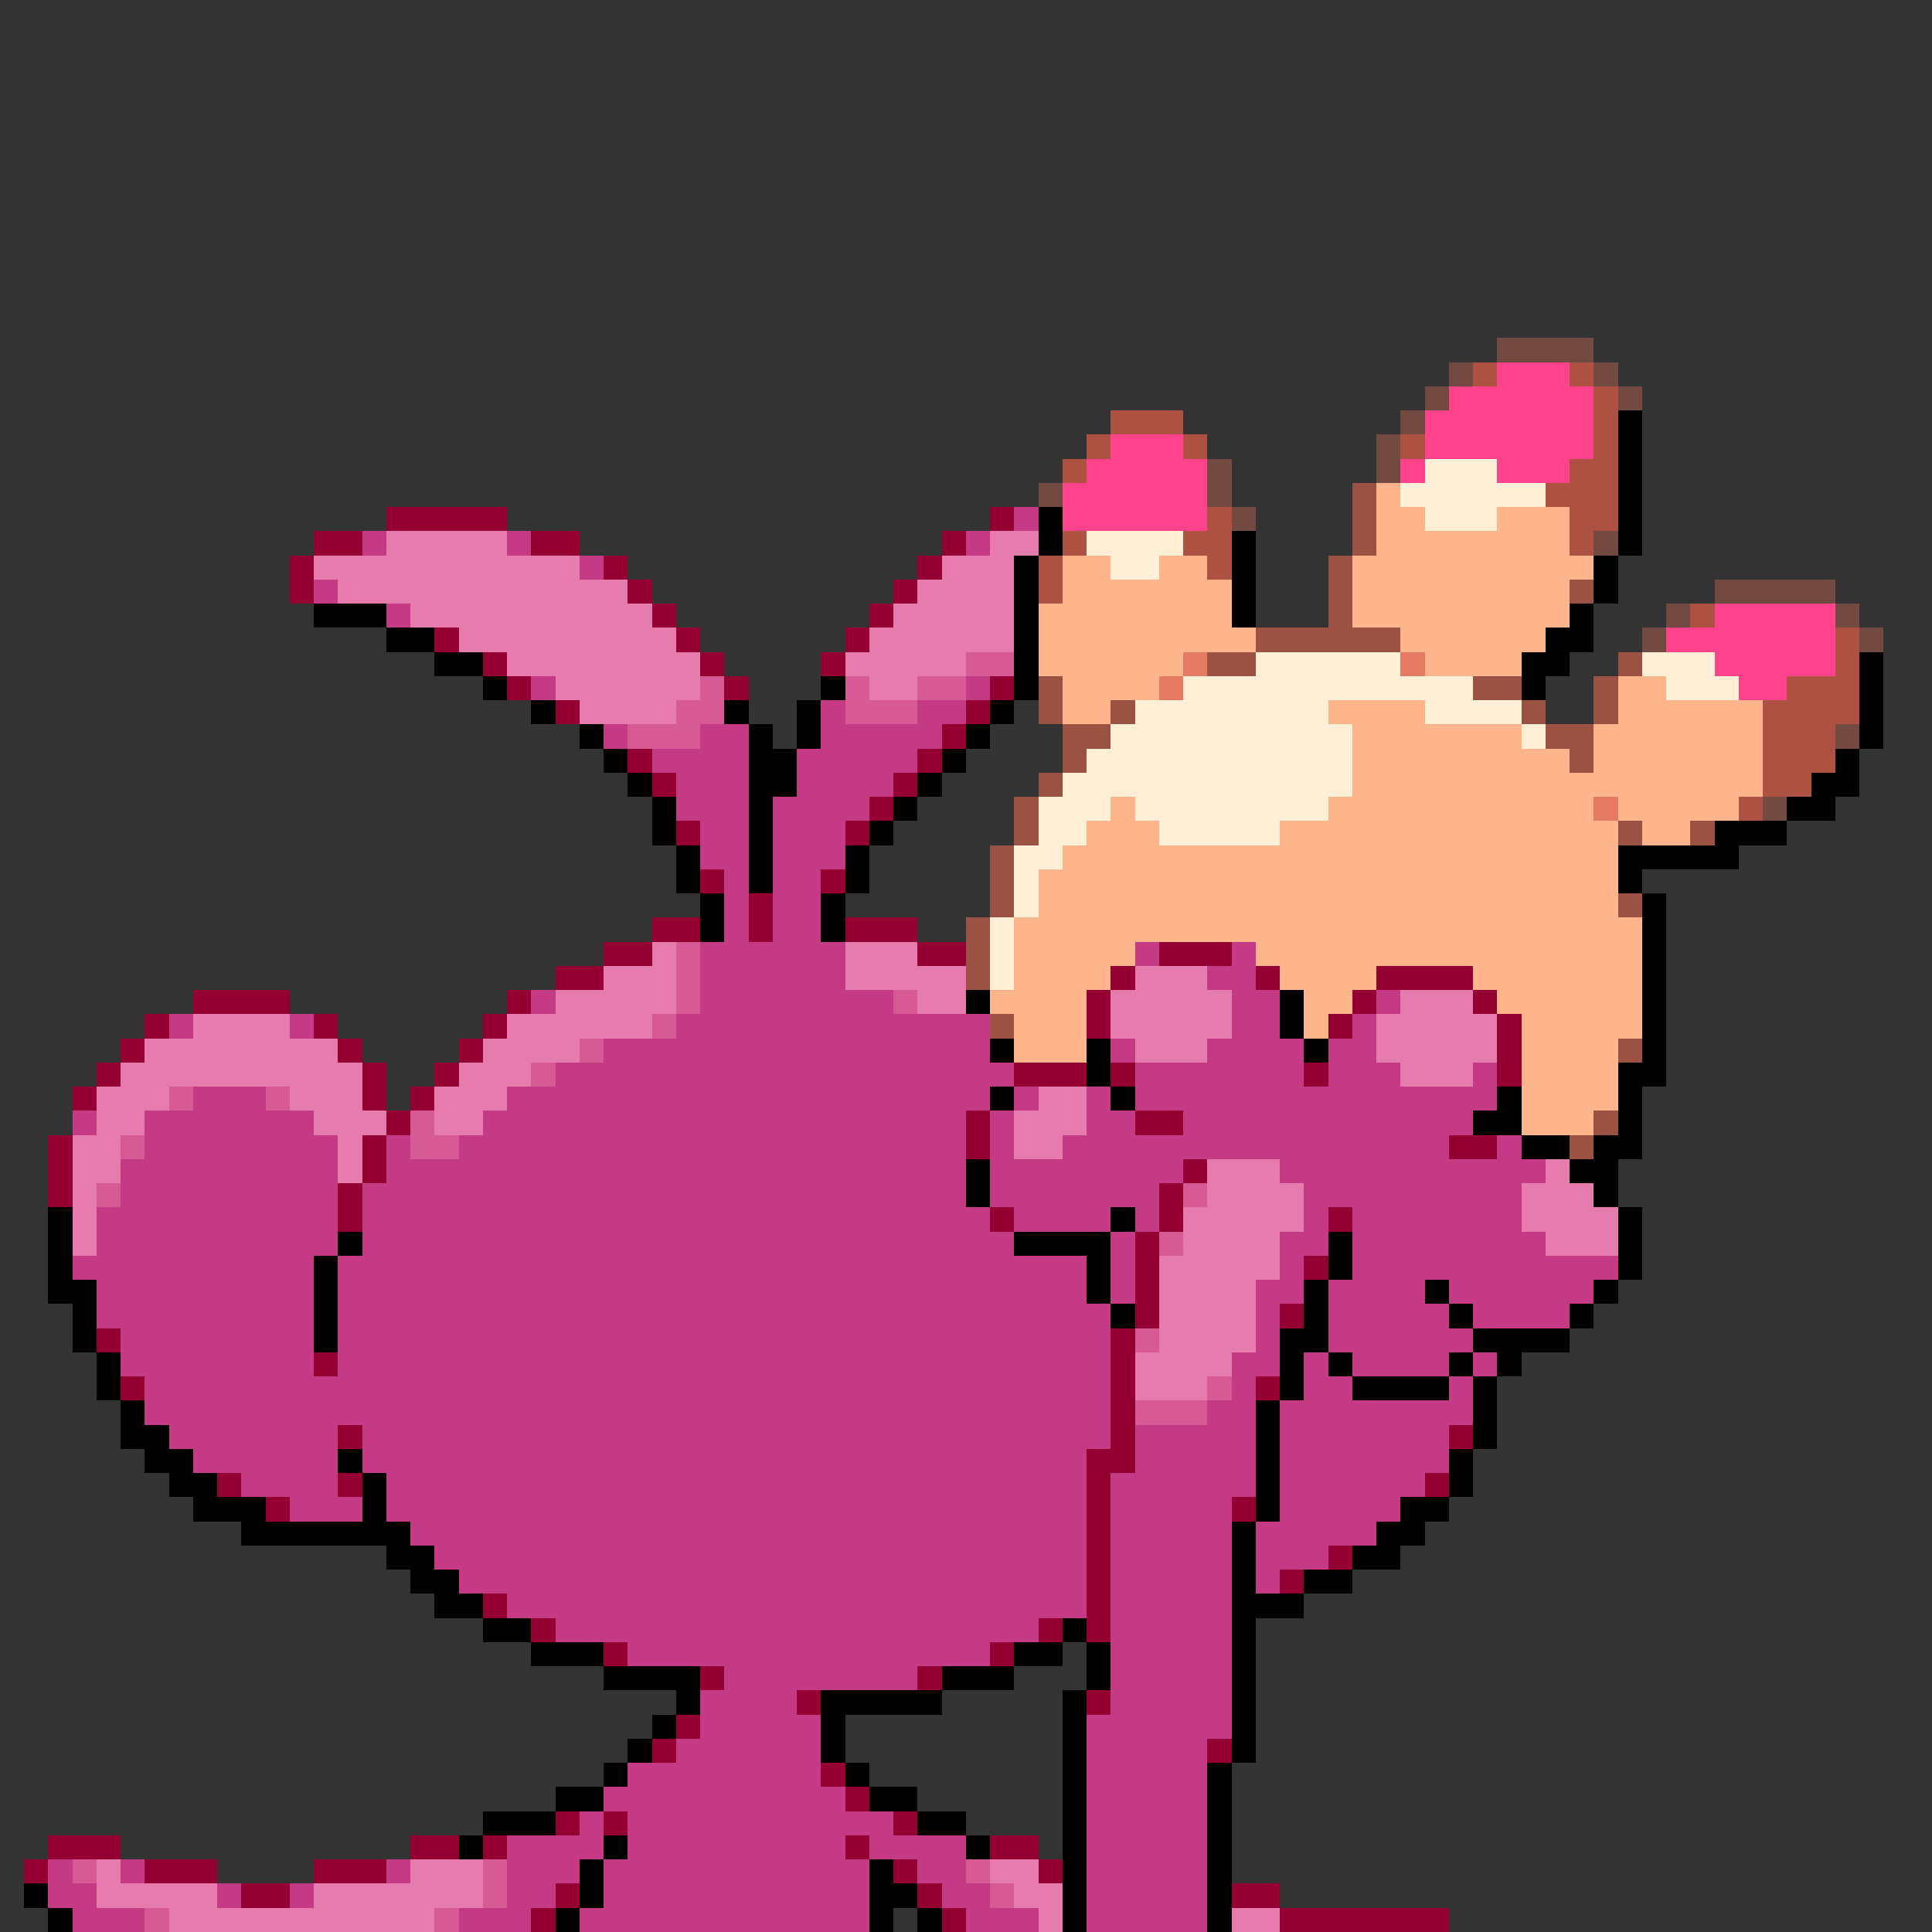 <svg xmlns="http://www.w3.org/2000/svg" viewBox="0 -0.5 80 80" shape-rendering="crispEdges">
<rect x="0" y="-0.5" width="80" height="80" fill="#333333" stroke="none"/>
<path stroke="#734a42" d="M62 14h4M60 15h1M66 15h1M59 16h1M67 16h1M58 17h1M57 18h1M50 19h1M57 19h1M43 20h1M50 20h1M51 21h1M66 22h1M71 24h5M69 25h1M76 25h1M68 26h1M77 26h1M76 30h1M73 33h1" />
<path stroke="#ad5242" d="M61 15h1M65 15h1M66 16h1M46 17h3M66 17h1M45 18h1M49 18h1M58 18h1M66 18h1M44 19h1M65 19h2M64 20h3M50 21h1M65 21h2M44 22h1M49 22h2M65 22h1M43 23h1M50 23h1M43 24h1M70 25h1M76 26h1M76 27h1M74 28h3M73 29h4M73 30h3M73 31h3M73 32h2M72 33h1" />
<path stroke="#ff428c" d="M62 15h3M60 16h6M59 17h7M46 18h3M59 18h7M45 19h5M58 19h1M62 19h3M44 20h6M44 21h6M71 25h5M69 26h7M71 27h5M72 28h2" />
<path stroke="#000000" d="M67 17h1M67 18h1M67 19h1M67 20h1M43 21h1M67 21h1M43 22h1M51 22h1M67 22h1M42 23h1M51 23h1M66 23h1M42 24h1M51 24h1M66 24h1M13 25h3M42 25h1M51 25h1M65 25h1M16 26h2M42 26h1M64 26h2M18 27h2M42 27h1M63 27h2M77 27h1M20 28h1M34 28h1M42 28h1M63 28h1M77 28h1M22 29h1M30 29h1M33 29h1M41 29h1M77 29h1M24 30h1M31 30h1M33 30h1M40 30h1M77 30h1M25 31h1M31 31h2M39 31h1M76 31h1M26 32h1M31 32h2M38 32h1M75 32h2M27 33h1M31 33h1M37 33h1M74 33h2M27 34h1M31 34h1M36 34h1M71 34h3M28 35h1M31 35h1M35 35h1M67 35h5M28 36h1M31 36h1M35 36h1M67 36h1M29 37h1M34 37h1M68 37h1M29 38h1M34 38h1M68 38h1M68 39h1M68 40h1M40 41h1M53 41h1M68 41h1M53 42h1M68 42h1M41 43h1M45 43h1M54 43h1M68 43h1M45 44h1M67 44h2M41 45h1M46 45h1M62 45h1M67 45h1M61 46h2M67 46h1M63 47h2M66 47h2M40 48h1M65 48h2M40 49h1M66 49h1M2 50h1M46 50h1M67 50h1M2 51h1M14 51h1M42 51h4M55 51h1M67 51h1M2 52h1M13 52h1M45 52h1M55 52h1M67 52h1M2 53h2M13 53h1M45 53h1M54 53h1M59 53h1M66 53h1M3 54h1M13 54h1M46 54h1M54 54h1M60 54h1M65 54h1M3 55h1M13 55h1M53 55h2M61 55h4M4 56h1M53 56h1M55 56h1M60 56h1M62 56h1M4 57h1M53 57h1M56 57h4M61 57h1M5 58h1M52 58h1M61 58h1M5 59h2M52 59h1M61 59h1M6 60h2M14 60h1M52 60h1M60 60h1M7 61h2M15 61h1M52 61h1M60 61h1M8 62h3M15 62h1M52 62h1M58 62h2M10 63h7M51 63h1M57 63h2M16 64h2M51 64h1M56 64h2M17 65h2M51 65h1M54 65h2M18 66h2M51 66h3M20 67h2M44 67h1M51 67h1M22 68h3M42 68h2M45 68h1M51 68h1M25 69h4M39 69h3M45 69h1M51 69h1M28 70h1M34 70h5M44 70h1M51 70h1M27 71h1M34 71h1M44 71h1M51 71h1M26 72h1M34 72h1M44 72h1M51 72h1M25 73h1M35 73h1M44 73h1M50 73h1M23 74h2M36 74h2M44 74h1M50 74h1M20 75h3M38 75h2M44 75h1M50 75h1M19 76h1M25 76h1M40 76h1M44 76h1M50 76h1M24 77h1M36 77h1M44 77h1M50 77h1M1 78h1M24 78h1M36 78h2M44 78h1M50 78h1M2 79h1M23 79h1M36 79h1M38 79h1M44 79h1M50 79h1" />
<path stroke="#ffefd6" d="M59 19h3M58 20h6M59 21h3M45 22h4M46 23h2M52 27h6M68 27h3M49 28h12M69 28h3M47 29h8M59 29h4M46 30h10M63 30h1M45 31h11M44 32h12M43 33h3M47 33h8M43 34h2M48 34h5M42 35h2M42 36h1M42 37h1M41 38h1M41 39h1M41 40h1" />
<path stroke="#9c5242" d="M56 20h1M56 21h1M56 22h1M55 23h1M55 24h1M65 24h1M55 25h1M52 26h6M50 27h2M67 27h1M43 28h1M61 28h2M66 28h1M43 29h1M46 29h1M63 29h1M66 29h1M44 30h2M64 30h2M44 31h1M65 31h1M43 32h1M42 33h1M42 34h1M67 34h1M70 34h1M41 35h1M41 36h1M41 37h1M67 37h1M40 38h1M40 39h1M40 40h1M41 42h1M67 43h1M66 46h1M65 47h1" />
<path stroke="#ffb58c" d="M57 20h1M57 21h2M62 21h3M57 22h8M44 23h2M48 23h2M56 23h10M44 24h7M56 24h9M43 25h8M56 25h9M43 26h9M58 26h6M43 27h6M59 27h4M44 28h4M67 28h2M44 29h2M55 29h4M67 29h6M56 30h7M66 30h7M56 31h9M66 31h7M56 32h17M46 33h1M55 33h11M67 33h5M45 34h3M53 34h14M68 34h2M44 35h23M43 36h24M43 37h24M42 38h26M42 39h5M52 39h16M42 40h4M53 40h4M61 40h7M41 41h4M54 41h2M62 41h6M42 42h3M54 42h1M63 42h5M42 43h3M63 43h4M63 44h4M63 45h4M63 46h3" />
<path stroke="#940031" d="M16 21h5M41 21h1M13 22h2M22 22h2M39 22h1M12 23h1M25 23h1M38 23h1M12 24h1M26 24h1M37 24h1M27 25h1M36 25h1M18 26h1M28 26h1M35 26h1M20 27h1M29 27h1M34 27h1M21 28h1M30 28h1M41 28h1M23 29h1M40 29h1M39 30h1M26 31h1M38 31h1M27 32h1M37 32h1M36 33h1M28 34h1M35 34h1M29 36h1M34 36h1M31 37h1M27 38h2M31 38h1M35 38h3M25 39h2M38 39h2M48 39h3M23 40h2M46 40h1M52 40h1M57 40h4M8 41h4M21 41h1M45 41h1M56 41h1M61 41h1M6 42h1M13 42h1M20 42h1M45 42h1M55 42h1M62 42h1M5 43h1M14 43h1M19 43h1M62 43h1M4 44h1M15 44h1M18 44h1M42 44h3M46 44h1M54 44h1M62 44h1M3 45h1M15 45h1M17 45h1M16 46h1M40 46h1M47 46h2M2 47h1M15 47h1M40 47h1M60 47h2M2 48h1M15 48h1M49 48h1M2 49h1M14 49h1M48 49h1M14 50h1M41 50h1M48 50h1M55 50h1M47 51h1M47 52h1M54 52h1M47 53h1M47 54h1M53 54h1M4 55h1M46 55h1M13 56h1M46 56h1M5 57h1M46 57h1M52 57h1M46 58h1M14 59h1M46 59h1M60 59h1M45 60h2M9 61h1M14 61h1M45 61h1M59 61h1M11 62h1M45 62h1M51 62h1M45 63h1M45 64h1M55 64h1M45 65h1M53 65h1M20 66h1M45 66h1M22 67h1M43 67h1M45 67h1M25 68h1M41 68h1M29 69h1M38 69h1M33 70h1M45 70h1M28 71h1M27 72h1M50 72h1M34 73h1M35 74h1M23 75h1M25 75h1M37 75h1M2 76h3M17 76h2M20 76h1M35 76h1M41 76h2M1 77h1M6 77h3M13 77h3M37 77h1M43 77h1M10 78h2M23 78h1M38 78h1M51 78h2M22 79h1M39 79h1M53 79h7" />
<path stroke="#c53a84" d="M42 21h1M15 22h1M21 22h1M40 22h1M24 23h1M13 24h1M16 25h1M22 28h1M40 28h1M34 29h1M38 29h2M25 30h1M29 30h2M34 30h5M27 31h4M33 31h5M28 32h3M33 32h4M28 33h3M32 33h4M29 34h2M32 34h3M29 35h2M32 35h3M30 36h1M32 36h2M30 37h1M32 37h2M30 38h1M32 38h2M29 39h6M47 39h1M51 39h1M29 40h6M50 40h2M22 41h1M29 41h8M51 41h2M57 41h1M7 42h1M12 42h1M28 42h13M51 42h2M56 42h1M25 43h16M46 43h1M50 43h4M55 43h2M23 44h19M47 44h7M55 44h3M61 44h1M8 45h3M21 45h20M42 45h1M45 45h1M47 45h15M3 46h1M6 46h7M20 46h20M41 46h1M45 46h2M49 46h12M6 47h8M16 47h1M19 47h21M41 47h1M44 47h16M62 47h1M5 48h9M16 48h24M41 48h8M53 48h11M5 49h9M15 49h25M41 49h7M54 49h9M4 50h10M15 50h26M42 50h4M47 50h1M54 50h1M56 50h7M4 51h10M15 51h27M46 51h1M53 51h2M56 51h8M3 52h10M14 52h31M46 52h1M53 52h1M56 52h11M4 53h9M14 53h31M46 53h1M52 53h2M55 53h4M60 53h6M4 54h9M14 54h32M52 54h1M55 54h5M61 54h4M5 55h8M14 55h32M52 55h1M55 55h6M5 56h8M14 56h32M51 56h2M54 56h1M56 56h4M61 56h1M6 57h40M51 57h1M54 57h2M60 57h1M6 58h40M50 58h2M53 58h8M7 59h7M15 59h31M47 59h5M53 59h7M8 60h6M15 60h30M47 60h5M53 60h7M10 61h4M16 61h29M46 61h6M53 61h6M12 62h3M16 62h29M46 62h5M53 62h5M17 63h28M46 63h5M52 63h5M18 64h27M46 64h5M52 64h3M19 65h26M46 65h5M52 65h1M21 66h24M46 66h5M23 67h20M46 67h5M26 68h15M46 68h5M30 69h8M46 69h5M29 70h4M46 70h5M29 71h5M45 71h6M28 72h6M45 72h5M26 73h8M45 73h5M25 74h10M45 74h5M24 75h1M26 75h11M45 75h5M21 76h4M26 76h9M36 76h4M45 76h5M2 77h1M5 77h1M16 77h1M21 77h3M25 77h11M38 77h2M45 77h5M2 78h2M9 78h1M12 78h1M21 78h2M25 78h11M39 78h2M45 78h5M3 79h3M19 79h3M24 79h12M40 79h3M45 79h5" />
<path stroke="#e67bad" d="M16 22h5M41 22h2M13 23h11M39 23h3M14 24h12M38 24h4M17 25h10M37 25h5M19 26h9M36 26h6M21 27h8M35 27h5M23 28h6M36 28h2M24 29h4M27 39h1M35 39h3M25 40h3M35 40h5M47 40h3M23 41h5M38 41h2M46 41h5M58 41h3M8 42h4M21 42h6M46 42h5M57 42h5M6 43h8M20 43h4M47 43h3M57 43h5M5 44h10M19 44h3M58 44h3M4 45h3M12 45h3M18 45h3M43 45h2M4 46h2M13 46h3M18 46h2M42 46h3M3 47h2M14 47h1M42 47h2M3 48h2M14 48h1M50 48h3M64 48h1M3 49h1M50 49h4M63 49h3M3 50h1M49 50h5M63 50h4M3 51h1M49 51h4M64 51h3M48 52h5M48 53h4M48 54h4M48 55h4M47 56h4M47 57h3M4 77h1M17 77h3M41 77h2M4 78h5M13 78h7M42 78h2M7 79h11M43 79h1M51 79h2" />
<path stroke="#d65a94" d="M40 27h2M29 28h1M35 28h1M38 28h2M28 29h2M35 29h3M26 30h3M28 39h1M28 40h1M28 41h1M37 41h1M27 42h1M24 43h1M22 44h1M7 45h1M11 45h1M17 46h1M5 47h1M17 47h2M4 49h1M49 49h1M48 51h1M47 55h1M50 57h1M47 58h3M3 77h1M20 77h1M40 77h1M20 78h1M41 78h1M6 79h1M18 79h1" />
<path stroke="#e67b63" d="M49 27h1M58 27h1M48 28h1M66 33h1" />
</svg>